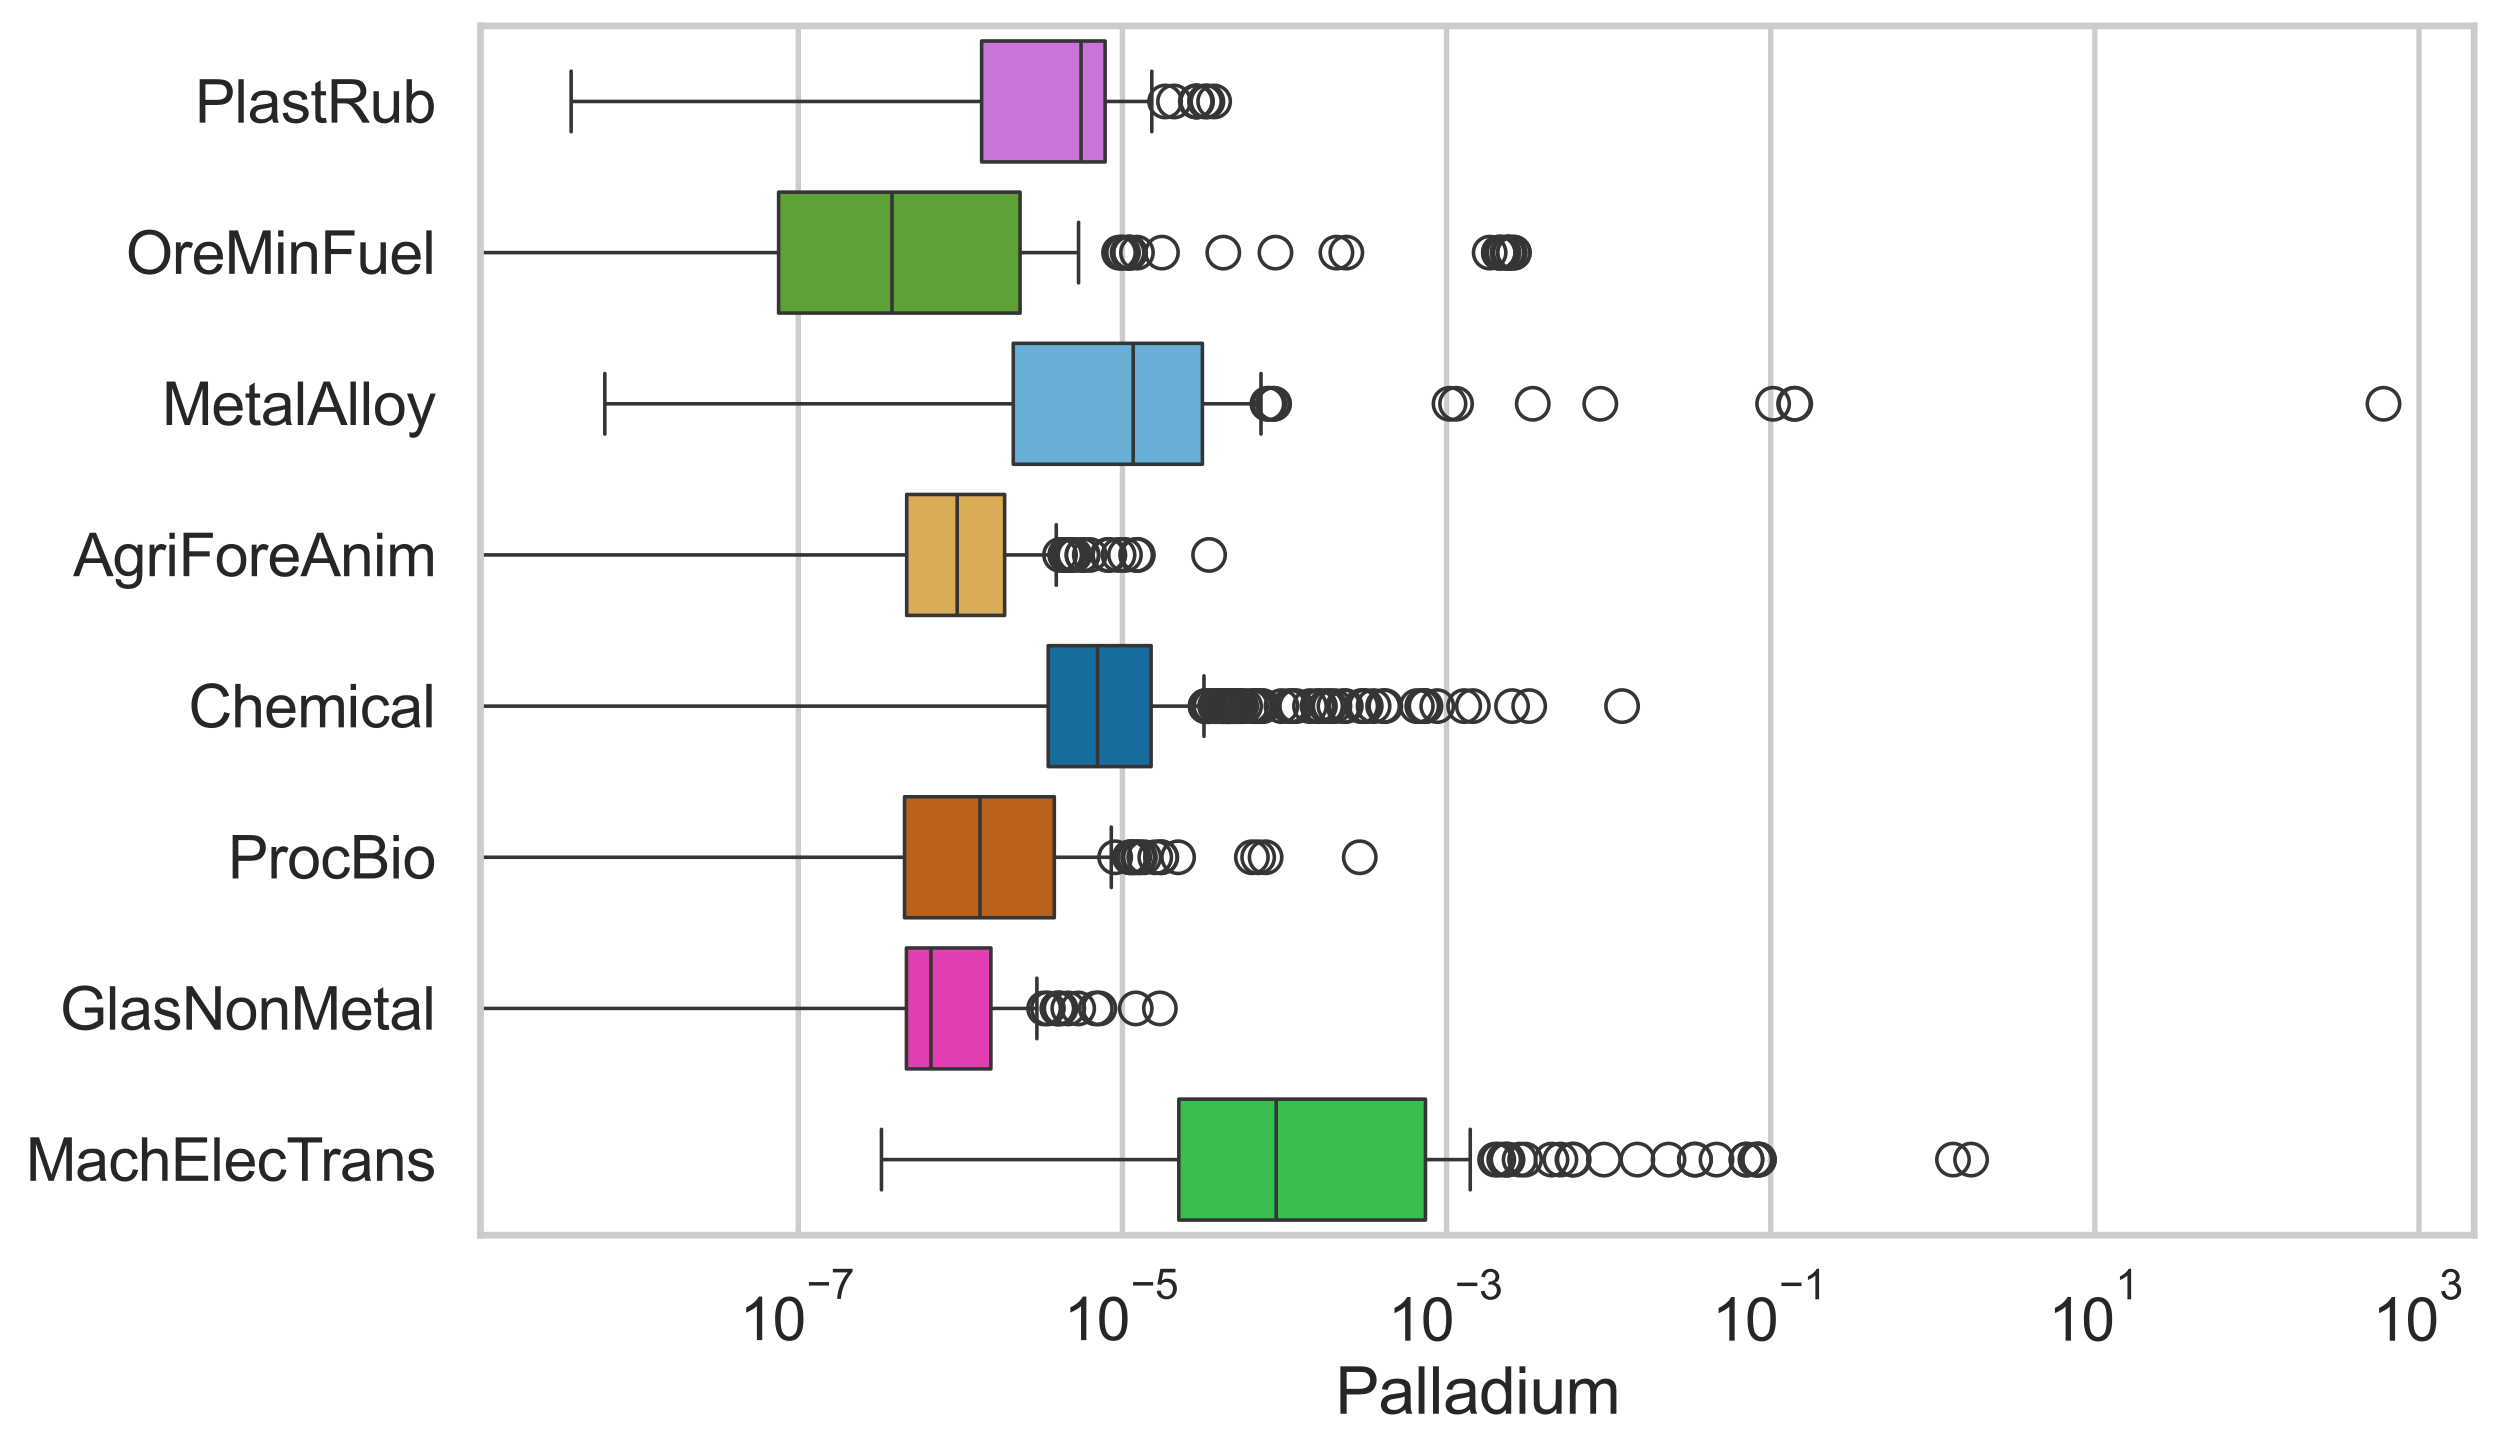<?xml version="1.0" encoding="utf-8" standalone="no"?>
<!DOCTYPE svg PUBLIC "-//W3C//DTD SVG 1.1//EN"
  "http://www.w3.org/Graphics/SVG/1.1/DTD/svg11.dtd">
<svg xmlns:xlink="http://www.w3.org/1999/xlink" width="695.577pt" height="404.121pt" viewBox="0 0 695.577 404.121" xmlns="http://www.w3.org/2000/svg" version="1.1">
 <defs>
  <style type="text/css">*{stroke-linejoin: round; stroke-linecap: butt}</style>
 </defs>
 <g id="figure_1">
  <g id="patch_1">
   <path d="M 0 404.121 
L 695.577 404.121 
L 695.577 0 
L 0 0 
z
" style="fill: #ffffff"/>
  </g>
  <g id="axes_1">
   <g id="patch_2">
    <path d="M 133.697 343.665 
L 688.377 343.665 
L 688.377 7.2 
L 133.697 7.2 
z
" style="fill: #ffffff"/>
   </g>
   <g id="matplotlib.axis_1">
    <g id="xtick_1">
     <g id="line2d_1">
      <path d="M 222.112 343.665 
L 222.112 7.2 
" clip-path="url(#p5b9d6e6900)" style="fill: none; stroke: #cccccc; stroke-width: 1.5; stroke-linecap: round"/>
     </g>
     <g id="text_1">
      <!-- $\mathdefault{10^{-7}}$ -->
      <g style="fill: #262626" transform="translate(205.777 373.015) scale(0.165 -0.165)">
       <defs>
        <path id="ArialMT-31" d="M 2384 0 
L 1822 0 
L 1822 3584 
Q 1619 3391 1289 3197 
Q 959 3003 697 2906 
L 697 3450 
Q 1169 3672 1522 3987 
Q 1875 4303 2022 4600 
L 2384 4600 
L 2384 0 
z
" transform="scale(0.016)"/>
        <path id="ArialMT-30" d="M 266 2259 
Q 266 3072 433 3567 
Q 600 4063 929 4331 
Q 1259 4600 1759 4600 
Q 2128 4600 2406 4451 
Q 2684 4303 2865 4023 
Q 3047 3744 3150 3342 
Q 3253 2941 3253 2259 
Q 3253 1453 3087 958 
Q 2922 463 2592 192 
Q 2263 -78 1759 -78 
Q 1097 -78 719 397 
Q 266 969 266 2259 
z
M 844 2259 
Q 844 1131 1108 757 
Q 1372 384 1759 384 
Q 2147 384 2411 759 
Q 2675 1134 2675 2259 
Q 2675 3391 2411 3762 
Q 2147 4134 1753 4134 
Q 1366 4134 1134 3806 
Q 844 3388 844 2259 
z
" transform="scale(0.016)"/>
        <path id="ArialMT-2212" d="M 3381 1997 
L 356 1997 
L 356 2522 
L 3381 2522 
L 3381 1997 
z
" transform="scale(0.016)"/>
        <path id="ArialMT-37" d="M 303 3981 
L 303 4522 
L 3269 4522 
L 3269 4084 
Q 2831 3619 2401 2847 
Q 1972 2075 1738 1259 
Q 1569 684 1522 0 
L 944 0 
Q 953 541 1156 1306 
Q 1359 2072 1739 2783 
Q 2119 3494 2547 3981 
L 303 3981 
z
" transform="scale(0.016)"/>
       </defs>
       <use xlink:href="#ArialMT-31" transform="translate(0 0.847)"/>
       <use xlink:href="#ArialMT-30" transform="translate(55.615 0.847)"/>
       <use xlink:href="#ArialMT-2212" transform="translate(112.973 70.541) scale(0.7)"/>
       <use xlink:href="#ArialMT-37" transform="translate(153.852 70.541) scale(0.7)"/>
      </g>
     </g>
    </g>
    <g id="xtick_2">
     <g id="line2d_2">
      <path d="M 312.298 343.665 
L 312.298 7.2 
" clip-path="url(#p5b9d6e6900)" style="fill: none; stroke: #cccccc; stroke-width: 1.5; stroke-linecap: round"/>
     </g>
     <g id="text_2">
      <!-- $\mathdefault{10^{-5}}$ -->
      <g style="fill: #262626" transform="translate(295.963 373.015) scale(0.165 -0.165)">
       <defs>
        <path id="ArialMT-35" d="M 266 1200 
L 856 1250 
Q 922 819 1161 601 
Q 1400 384 1738 384 
Q 2144 384 2425 690 
Q 2706 997 2706 1503 
Q 2706 1984 2436 2262 
Q 2166 2541 1728 2541 
Q 1456 2541 1237 2417 
Q 1019 2294 894 2097 
L 366 2166 
L 809 4519 
L 3088 4519 
L 3088 3981 
L 1259 3981 
L 1013 2750 
Q 1425 3038 1878 3038 
Q 2478 3038 2890 2622 
Q 3303 2206 3303 1553 
Q 3303 931 2941 478 
Q 2500 -78 1738 -78 
Q 1113 -78 717 272 
Q 322 622 266 1200 
z
" transform="scale(0.016)"/>
       </defs>
       <use xlink:href="#ArialMT-31" transform="translate(0 0.88)"/>
       <use xlink:href="#ArialMT-30" transform="translate(55.615 0.88)"/>
       <use xlink:href="#ArialMT-2212" transform="translate(112.973 70.573) scale(0.7)"/>
       <use xlink:href="#ArialMT-35" transform="translate(153.852 70.573) scale(0.7)"/>
      </g>
     </g>
    </g>
    <g id="xtick_3">
     <g id="line2d_3">
      <path d="M 402.485 343.665 
L 402.485 7.2 
" clip-path="url(#p5b9d6e6900)" style="fill: none; stroke: #cccccc; stroke-width: 1.5; stroke-linecap: round"/>
     </g>
     <g id="text_3">
      <!-- $\mathdefault{10^{-3}}$ -->
      <g style="fill: #262626" transform="translate(386.15 373.18) scale(0.165 -0.165)">
       <defs>
        <path id="ArialMT-33" d="M 269 1209 
L 831 1284 
Q 928 806 1161 595 
Q 1394 384 1728 384 
Q 2125 384 2398 659 
Q 2672 934 2672 1341 
Q 2672 1728 2419 1979 
Q 2166 2231 1775 2231 
Q 1616 2231 1378 2169 
L 1441 2663 
Q 1497 2656 1531 2656 
Q 1891 2656 2178 2843 
Q 2466 3031 2466 3422 
Q 2466 3731 2256 3934 
Q 2047 4138 1716 4138 
Q 1388 4138 1169 3931 
Q 950 3725 888 3313 
L 325 3413 
Q 428 3978 793 4289 
Q 1159 4600 1703 4600 
Q 2078 4600 2393 4439 
Q 2709 4278 2876 4000 
Q 3044 3722 3044 3409 
Q 3044 3113 2884 2869 
Q 2725 2625 2413 2481 
Q 2819 2388 3044 2092 
Q 3269 1797 3269 1353 
Q 3269 753 2831 336 
Q 2394 -81 1725 -81 
Q 1122 -81 723 278 
Q 325 638 269 1209 
z
" transform="scale(0.016)"/>
       </defs>
       <use xlink:href="#ArialMT-31" transform="translate(0 0.994)"/>
       <use xlink:href="#ArialMT-30" transform="translate(55.615 0.994)"/>
       <use xlink:href="#ArialMT-2212" transform="translate(112.973 70.688) scale(0.7)"/>
       <use xlink:href="#ArialMT-33" transform="translate(153.852 70.688) scale(0.7)"/>
      </g>
     </g>
    </g>
    <g id="xtick_4">
     <g id="line2d_4">
      <path d="M 492.672 343.665 
L 492.672 7.2 
" clip-path="url(#p5b9d6e6900)" style="fill: none; stroke: #cccccc; stroke-width: 1.5; stroke-linecap: round"/>
     </g>
     <g id="text_4">
      <!-- $\mathdefault{10^{-1}}$ -->
      <g style="fill: #262626" transform="translate(476.337 373.18) scale(0.165 -0.165)">
       <use xlink:href="#ArialMT-31" transform="translate(0 0.994)"/>
       <use xlink:href="#ArialMT-30" transform="translate(55.615 0.994)"/>
       <use xlink:href="#ArialMT-2212" transform="translate(112.973 70.688) scale(0.7)"/>
       <use xlink:href="#ArialMT-31" transform="translate(153.852 70.688) scale(0.7)"/>
      </g>
     </g>
    </g>
    <g id="xtick_5">
     <g id="line2d_5">
      <path d="M 582.858 343.665 
L 582.858 7.2 
" clip-path="url(#p5b9d6e6900)" style="fill: none; stroke: #cccccc; stroke-width: 1.5; stroke-linecap: round"/>
     </g>
     <g id="text_5">
      <!-- $\mathdefault{10^{1}}$ -->
      <g style="fill: #262626" transform="translate(569.906 373.18) scale(0.165 -0.165)">
       <use xlink:href="#ArialMT-31" transform="translate(0 0.994)"/>
       <use xlink:href="#ArialMT-30" transform="translate(55.615 0.994)"/>
       <use xlink:href="#ArialMT-31" transform="translate(112.973 70.688) scale(0.7)"/>
      </g>
     </g>
    </g>
    <g id="xtick_6">
     <g id="line2d_6">
      <path d="M 673.045 343.665 
L 673.045 7.2 
" clip-path="url(#p5b9d6e6900)" style="fill: none; stroke: #cccccc; stroke-width: 1.5; stroke-linecap: round"/>
     </g>
     <g id="text_6">
      <!-- $\mathdefault{10^{3}}$ -->
      <g style="fill: #262626" transform="translate(660.092 373.18) scale(0.165 -0.165)">
       <use xlink:href="#ArialMT-31" transform="translate(0 0.994)"/>
       <use xlink:href="#ArialMT-30" transform="translate(55.615 0.994)"/>
       <use xlink:href="#ArialMT-33" transform="translate(112.973 70.688) scale(0.7)"/>
      </g>
     </g>
    </g>
    <g id="text_7">
     <!-- Palladium -->
     <g style="fill: #262626" transform="translate(371.519 393.344) scale(0.18 -0.18)">
      <defs>
       <path id="ArialMT-50" d="M 494 0 
L 494 4581 
L 2222 4581 
Q 2678 4581 2919 4538 
Q 3256 4481 3484 4323 
Q 3713 4166 3852 3881 
Q 3991 3597 3991 3256 
Q 3991 2672 3619 2267 
Q 3247 1863 2275 1863 
L 1100 1863 
L 1100 0 
L 494 0 
z
M 1100 2403 
L 2284 2403 
Q 2872 2403 3119 2622 
Q 3366 2841 3366 3238 
Q 3366 3525 3220 3729 
Q 3075 3934 2838 4000 
Q 2684 4041 2272 4041 
L 1100 4041 
L 1100 2403 
z
" transform="scale(0.016)"/>
       <path id="ArialMT-61" d="M 2588 409 
Q 2275 144 1986 34 
Q 1697 -75 1366 -75 
Q 819 -75 525 192 
Q 231 459 231 875 
Q 231 1119 342 1320 
Q 453 1522 633 1644 
Q 813 1766 1038 1828 
Q 1203 1872 1538 1913 
Q 2219 1994 2541 2106 
Q 2544 2222 2544 2253 
Q 2544 2597 2384 2738 
Q 2169 2928 1744 2928 
Q 1347 2928 1158 2789 
Q 969 2650 878 2297 
L 328 2372 
Q 403 2725 575 2942 
Q 747 3159 1072 3276 
Q 1397 3394 1825 3394 
Q 2250 3394 2515 3294 
Q 2781 3194 2906 3042 
Q 3031 2891 3081 2659 
Q 3109 2516 3109 2141 
L 3109 1391 
Q 3109 606 3145 398 
Q 3181 191 3288 0 
L 2700 0 
Q 2613 175 2588 409 
z
M 2541 1666 
Q 2234 1541 1622 1453 
Q 1275 1403 1131 1340 
Q 988 1278 909 1158 
Q 831 1038 831 891 
Q 831 666 1001 516 
Q 1172 366 1500 366 
Q 1825 366 2078 508 
Q 2331 650 2450 897 
Q 2541 1088 2541 1459 
L 2541 1666 
z
" transform="scale(0.016)"/>
       <path id="ArialMT-6c" d="M 409 0 
L 409 4581 
L 972 4581 
L 972 0 
L 409 0 
z
" transform="scale(0.016)"/>
       <path id="ArialMT-64" d="M 2575 0 
L 2575 419 
Q 2259 -75 1647 -75 
Q 1250 -75 917 144 
Q 584 363 401 755 
Q 219 1147 219 1656 
Q 219 2153 384 2558 
Q 550 2963 881 3178 
Q 1213 3394 1622 3394 
Q 1922 3394 2156 3267 
Q 2391 3141 2538 2938 
L 2538 4581 
L 3097 4581 
L 3097 0 
L 2575 0 
z
M 797 1656 
Q 797 1019 1065 703 
Q 1334 388 1700 388 
Q 2069 388 2326 689 
Q 2584 991 2584 1609 
Q 2584 2291 2321 2609 
Q 2059 2928 1675 2928 
Q 1300 2928 1048 2622 
Q 797 2316 797 1656 
z
" transform="scale(0.016)"/>
       <path id="ArialMT-69" d="M 425 3934 
L 425 4581 
L 988 4581 
L 988 3934 
L 425 3934 
z
M 425 0 
L 425 3319 
L 988 3319 
L 988 0 
L 425 0 
z
" transform="scale(0.016)"/>
       <path id="ArialMT-75" d="M 2597 0 
L 2597 488 
Q 2209 -75 1544 -75 
Q 1250 -75 995 37 
Q 741 150 617 320 
Q 494 491 444 738 
Q 409 903 409 1263 
L 409 3319 
L 972 3319 
L 972 1478 
Q 972 1038 1006 884 
Q 1059 663 1231 536 
Q 1403 409 1656 409 
Q 1909 409 2131 539 
Q 2353 669 2445 892 
Q 2538 1116 2538 1541 
L 2538 3319 
L 3100 3319 
L 3100 0 
L 2597 0 
z
" transform="scale(0.016)"/>
       <path id="ArialMT-6d" d="M 422 0 
L 422 3319 
L 925 3319 
L 925 2853 
Q 1081 3097 1340 3245 
Q 1600 3394 1931 3394 
Q 2300 3394 2536 3241 
Q 2772 3088 2869 2813 
Q 3263 3394 3894 3394 
Q 4388 3394 4653 3120 
Q 4919 2847 4919 2278 
L 4919 0 
L 4359 0 
L 4359 2091 
Q 4359 2428 4304 2576 
Q 4250 2725 4106 2815 
Q 3963 2906 3769 2906 
Q 3419 2906 3187 2673 
Q 2956 2441 2956 1928 
L 2956 0 
L 2394 0 
L 2394 2156 
Q 2394 2531 2256 2718 
Q 2119 2906 1806 2906 
Q 1569 2906 1367 2781 
Q 1166 2656 1075 2415 
Q 984 2175 984 1722 
L 984 0 
L 422 0 
z
" transform="scale(0.016)"/>
      </defs>
      <use xlink:href="#ArialMT-50"/>
      <use xlink:href="#ArialMT-61" transform="translate(66.699 0)"/>
      <use xlink:href="#ArialMT-6c" transform="translate(122.314 0)"/>
      <use xlink:href="#ArialMT-6c" transform="translate(144.531 0)"/>
      <use xlink:href="#ArialMT-61" transform="translate(166.748 0)"/>
      <use xlink:href="#ArialMT-64" transform="translate(222.363 0)"/>
      <use xlink:href="#ArialMT-69" transform="translate(277.979 0)"/>
      <use xlink:href="#ArialMT-75" transform="translate(300.195 0)"/>
      <use xlink:href="#ArialMT-6d" transform="translate(355.811 0)"/>
     </g>
    </g>
   </g>
   <g id="matplotlib.axis_2">
    <g id="ytick_1">
     <g id="text_8">
      <!-- PlastRub -->
      <g style="fill: #262626" transform="translate(54.248 34.134) scale(0.165 -0.165)">
       <defs>
        <path id="ArialMT-73" d="M 197 991 
L 753 1078 
Q 800 744 1014 566 
Q 1228 388 1613 388 
Q 2000 388 2187 545 
Q 2375 703 2375 916 
Q 2375 1106 2209 1216 
Q 2094 1291 1634 1406 
Q 1016 1563 777 1677 
Q 538 1791 414 1992 
Q 291 2194 291 2438 
Q 291 2659 392 2848 
Q 494 3038 669 3163 
Q 800 3259 1026 3326 
Q 1253 3394 1513 3394 
Q 1903 3394 2198 3281 
Q 2494 3169 2634 2976 
Q 2775 2784 2828 2463 
L 2278 2388 
Q 2241 2644 2061 2787 
Q 1881 2931 1553 2931 
Q 1166 2931 1000 2803 
Q 834 2675 834 2503 
Q 834 2394 903 2306 
Q 972 2216 1119 2156 
Q 1203 2125 1616 2013 
Q 2213 1853 2448 1751 
Q 2684 1650 2818 1456 
Q 2953 1263 2953 975 
Q 2953 694 2789 445 
Q 2625 197 2315 61 
Q 2006 -75 1616 -75 
Q 969 -75 630 194 
Q 291 463 197 991 
z
" transform="scale(0.016)"/>
        <path id="ArialMT-74" d="M 1650 503 
L 1731 6 
Q 1494 -44 1306 -44 
Q 1000 -44 831 53 
Q 663 150 594 308 
Q 525 466 525 972 
L 525 2881 
L 113 2881 
L 113 3319 
L 525 3319 
L 525 4141 
L 1084 4478 
L 1084 3319 
L 1650 3319 
L 1650 2881 
L 1084 2881 
L 1084 941 
Q 1084 700 1114 631 
Q 1144 563 1211 522 
Q 1278 481 1403 481 
Q 1497 481 1650 503 
z
" transform="scale(0.016)"/>
        <path id="ArialMT-52" d="M 503 0 
L 503 4581 
L 2534 4581 
Q 3147 4581 3465 4457 
Q 3784 4334 3975 4021 
Q 4166 3709 4166 3331 
Q 4166 2844 3850 2509 
Q 3534 2175 2875 2084 
Q 3116 1969 3241 1856 
Q 3506 1613 3744 1247 
L 4541 0 
L 3778 0 
L 3172 953 
Q 2906 1366 2734 1584 
Q 2563 1803 2427 1890 
Q 2291 1978 2150 2013 
Q 2047 2034 1813 2034 
L 1109 2034 
L 1109 0 
L 503 0 
z
M 1109 2559 
L 2413 2559 
Q 2828 2559 3062 2645 
Q 3297 2731 3419 2920 
Q 3541 3109 3541 3331 
Q 3541 3656 3305 3865 
Q 3069 4075 2559 4075 
L 1109 4075 
L 1109 2559 
z
" transform="scale(0.016)"/>
        <path id="ArialMT-62" d="M 941 0 
L 419 0 
L 419 4581 
L 981 4581 
L 981 2947 
Q 1338 3394 1891 3394 
Q 2197 3394 2470 3270 
Q 2744 3147 2920 2923 
Q 3097 2700 3197 2384 
Q 3297 2069 3297 1709 
Q 3297 856 2875 390 
Q 2453 -75 1863 -75 
Q 1275 -75 941 416 
L 941 0 
z
M 934 1684 
Q 934 1088 1097 822 
Q 1363 388 1816 388 
Q 2184 388 2453 708 
Q 2722 1028 2722 1663 
Q 2722 2313 2464 2622 
Q 2206 2931 1841 2931 
Q 1472 2931 1203 2611 
Q 934 2291 934 1684 
z
" transform="scale(0.016)"/>
       </defs>
       <use xlink:href="#ArialMT-50"/>
       <use xlink:href="#ArialMT-6c" transform="translate(66.699 0)"/>
       <use xlink:href="#ArialMT-61" transform="translate(88.916 0)"/>
       <use xlink:href="#ArialMT-73" transform="translate(144.531 0)"/>
       <use xlink:href="#ArialMT-74" transform="translate(194.531 0)"/>
       <use xlink:href="#ArialMT-52" transform="translate(222.314 0)"/>
       <use xlink:href="#ArialMT-75" transform="translate(294.531 0)"/>
       <use xlink:href="#ArialMT-62" transform="translate(350.146 0)"/>
      </g>
     </g>
    </g>
    <g id="ytick_2">
     <g id="text_9">
      <!-- OreMinFuel -->
      <g style="fill: #262626" transform="translate(35.013 76.192) scale(0.165 -0.165)">
       <defs>
        <path id="ArialMT-4f" d="M 309 2231 
Q 309 3372 921 4017 
Q 1534 4663 2503 4663 
Q 3138 4663 3647 4359 
Q 4156 4056 4423 3514 
Q 4691 2972 4691 2284 
Q 4691 1588 4409 1038 
Q 4128 488 3612 205 
Q 3097 -78 2500 -78 
Q 1853 -78 1343 234 
Q 834 547 571 1087 
Q 309 1628 309 2231 
z
M 934 2222 
Q 934 1394 1379 917 
Q 1825 441 2497 441 
Q 3181 441 3623 922 
Q 4066 1403 4066 2288 
Q 4066 2847 3877 3264 
Q 3688 3681 3323 3911 
Q 2959 4141 2506 4141 
Q 1863 4141 1398 3698 
Q 934 3256 934 2222 
z
" transform="scale(0.016)"/>
        <path id="ArialMT-72" d="M 416 0 
L 416 3319 
L 922 3319 
L 922 2816 
Q 1116 3169 1280 3281 
Q 1444 3394 1641 3394 
Q 1925 3394 2219 3213 
L 2025 2691 
Q 1819 2813 1613 2813 
Q 1428 2813 1281 2702 
Q 1134 2591 1072 2394 
Q 978 2094 978 1738 
L 978 0 
L 416 0 
z
" transform="scale(0.016)"/>
        <path id="ArialMT-65" d="M 2694 1069 
L 3275 997 
Q 3138 488 2766 206 
Q 2394 -75 1816 -75 
Q 1088 -75 661 373 
Q 234 822 234 1631 
Q 234 2469 665 2931 
Q 1097 3394 1784 3394 
Q 2450 3394 2872 2941 
Q 3294 2488 3294 1666 
Q 3294 1616 3291 1516 
L 816 1516 
Q 847 969 1125 678 
Q 1403 388 1819 388 
Q 2128 388 2347 550 
Q 2566 713 2694 1069 
z
M 847 1978 
L 2700 1978 
Q 2663 2397 2488 2606 
Q 2219 2931 1791 2931 
Q 1403 2931 1139 2672 
Q 875 2413 847 1978 
z
" transform="scale(0.016)"/>
        <path id="ArialMT-4d" d="M 475 0 
L 475 4581 
L 1388 4581 
L 2472 1338 
Q 2622 884 2691 659 
Q 2769 909 2934 1394 
L 4031 4581 
L 4847 4581 
L 4847 0 
L 4263 0 
L 4263 3834 
L 2931 0 
L 2384 0 
L 1059 3900 
L 1059 0 
L 475 0 
z
" transform="scale(0.016)"/>
        <path id="ArialMT-6e" d="M 422 0 
L 422 3319 
L 928 3319 
L 928 2847 
Q 1294 3394 1984 3394 
Q 2284 3394 2536 3286 
Q 2788 3178 2913 3003 
Q 3038 2828 3088 2588 
Q 3119 2431 3119 2041 
L 3119 0 
L 2556 0 
L 2556 2019 
Q 2556 2363 2490 2533 
Q 2425 2703 2258 2804 
Q 2091 2906 1866 2906 
Q 1506 2906 1245 2678 
Q 984 2450 984 1813 
L 984 0 
L 422 0 
z
" transform="scale(0.016)"/>
        <path id="ArialMT-46" d="M 525 0 
L 525 4581 
L 3616 4581 
L 3616 4041 
L 1131 4041 
L 1131 2622 
L 3281 2622 
L 3281 2081 
L 1131 2081 
L 1131 0 
L 525 0 
z
" transform="scale(0.016)"/>
       </defs>
       <use xlink:href="#ArialMT-4f"/>
       <use xlink:href="#ArialMT-72" transform="translate(77.783 0)"/>
       <use xlink:href="#ArialMT-65" transform="translate(111.084 0)"/>
       <use xlink:href="#ArialMT-4d" transform="translate(166.699 0)"/>
       <use xlink:href="#ArialMT-69" transform="translate(250 0)"/>
       <use xlink:href="#ArialMT-6e" transform="translate(272.217 0)"/>
       <use xlink:href="#ArialMT-46" transform="translate(327.832 0)"/>
       <use xlink:href="#ArialMT-75" transform="translate(388.916 0)"/>
       <use xlink:href="#ArialMT-65" transform="translate(444.531 0)"/>
       <use xlink:href="#ArialMT-6c" transform="translate(500.146 0)"/>
      </g>
     </g>
    </g>
    <g id="ytick_3">
     <g id="text_10">
      <!-- MetalAlloy -->
      <g style="fill: #262626" transform="translate(45.088 118.25) scale(0.165 -0.165)">
       <defs>
        <path id="ArialMT-41" d="M -9 0 
L 1750 4581 
L 2403 4581 
L 4278 0 
L 3588 0 
L 3053 1388 
L 1138 1388 
L 634 0 
L -9 0 
z
M 1313 1881 
L 2866 1881 
L 2388 3150 
Q 2169 3728 2063 4100 
Q 1975 3659 1816 3225 
L 1313 1881 
z
" transform="scale(0.016)"/>
        <path id="ArialMT-6f" d="M 213 1659 
Q 213 2581 725 3025 
Q 1153 3394 1769 3394 
Q 2453 3394 2887 2945 
Q 3322 2497 3322 1706 
Q 3322 1066 3130 698 
Q 2938 331 2570 128 
Q 2203 -75 1769 -75 
Q 1072 -75 642 372 
Q 213 819 213 1659 
z
M 791 1659 
Q 791 1022 1069 705 
Q 1347 388 1769 388 
Q 2188 388 2466 706 
Q 2744 1025 2744 1678 
Q 2744 2294 2464 2611 
Q 2184 2928 1769 2928 
Q 1347 2928 1069 2612 
Q 791 2297 791 1659 
z
" transform="scale(0.016)"/>
        <path id="ArialMT-79" d="M 397 -1278 
L 334 -750 
Q 519 -800 656 -800 
Q 844 -800 956 -737 
Q 1069 -675 1141 -563 
Q 1194 -478 1313 -144 
Q 1328 -97 1363 -6 
L 103 3319 
L 709 3319 
L 1400 1397 
Q 1534 1031 1641 628 
Q 1738 1016 1872 1384 
L 2581 3319 
L 3144 3319 
L 1881 -56 
Q 1678 -603 1566 -809 
Q 1416 -1088 1222 -1217 
Q 1028 -1347 759 -1347 
Q 597 -1347 397 -1278 
z
" transform="scale(0.016)"/>
       </defs>
       <use xlink:href="#ArialMT-4d"/>
       <use xlink:href="#ArialMT-65" transform="translate(83.301 0)"/>
       <use xlink:href="#ArialMT-74" transform="translate(138.916 0)"/>
       <use xlink:href="#ArialMT-61" transform="translate(166.699 0)"/>
       <use xlink:href="#ArialMT-6c" transform="translate(222.314 0)"/>
       <use xlink:href="#ArialMT-41" transform="translate(244.531 0)"/>
       <use xlink:href="#ArialMT-6c" transform="translate(311.23 0)"/>
       <use xlink:href="#ArialMT-6c" transform="translate(333.447 0)"/>
       <use xlink:href="#ArialMT-6f" transform="translate(355.664 0)"/>
       <use xlink:href="#ArialMT-79" transform="translate(411.279 0)"/>
      </g>
     </g>
    </g>
    <g id="ytick_4">
     <g id="text_11">
      <!-- AgriForeAnim -->
      <g style="fill: #262626" transform="translate(20.341 160.308) scale(0.165 -0.165)">
       <defs>
        <path id="ArialMT-67" d="M 319 -275 
L 866 -356 
Q 900 -609 1056 -725 
Q 1266 -881 1628 -881 
Q 2019 -881 2231 -725 
Q 2444 -569 2519 -288 
Q 2563 -116 2559 434 
Q 2191 0 1641 0 
Q 956 0 581 494 
Q 206 988 206 1678 
Q 206 2153 378 2554 
Q 550 2956 876 3175 
Q 1203 3394 1644 3394 
Q 2231 3394 2613 2919 
L 2613 3319 
L 3131 3319 
L 3131 450 
Q 3131 -325 2973 -648 
Q 2816 -972 2473 -1159 
Q 2131 -1347 1631 -1347 
Q 1038 -1347 672 -1080 
Q 306 -813 319 -275 
z
M 784 1719 
Q 784 1066 1043 766 
Q 1303 466 1694 466 
Q 2081 466 2343 764 
Q 2606 1063 2606 1700 
Q 2606 2309 2336 2618 
Q 2066 2928 1684 2928 
Q 1309 2928 1046 2623 
Q 784 2319 784 1719 
z
" transform="scale(0.016)"/>
       </defs>
       <use xlink:href="#ArialMT-41"/>
       <use xlink:href="#ArialMT-67" transform="translate(66.699 0)"/>
       <use xlink:href="#ArialMT-72" transform="translate(122.314 0)"/>
       <use xlink:href="#ArialMT-69" transform="translate(155.615 0)"/>
       <use xlink:href="#ArialMT-46" transform="translate(177.832 0)"/>
       <use xlink:href="#ArialMT-6f" transform="translate(238.916 0)"/>
       <use xlink:href="#ArialMT-72" transform="translate(294.531 0)"/>
       <use xlink:href="#ArialMT-65" transform="translate(327.832 0)"/>
       <use xlink:href="#ArialMT-41" transform="translate(383.447 0)"/>
       <use xlink:href="#ArialMT-6e" transform="translate(450.146 0)"/>
       <use xlink:href="#ArialMT-69" transform="translate(505.762 0)"/>
       <use xlink:href="#ArialMT-6d" transform="translate(527.979 0)"/>
      </g>
     </g>
    </g>
    <g id="ytick_5">
     <g id="text_12">
      <!-- Chemical -->
      <g style="fill: #262626" transform="translate(52.428 202.366) scale(0.165 -0.165)">
       <defs>
        <path id="ArialMT-43" d="M 3763 1606 
L 4369 1453 
Q 4178 706 3683 314 
Q 3188 -78 2472 -78 
Q 1731 -78 1267 223 
Q 803 525 561 1097 
Q 319 1669 319 2325 
Q 319 3041 592 3573 
Q 866 4106 1370 4382 
Q 1875 4659 2481 4659 
Q 3169 4659 3637 4309 
Q 4106 3959 4291 3325 
L 3694 3184 
Q 3534 3684 3231 3912 
Q 2928 4141 2469 4141 
Q 1941 4141 1586 3887 
Q 1231 3634 1087 3207 
Q 944 2781 944 2328 
Q 944 1744 1114 1308 
Q 1284 872 1643 656 
Q 2003 441 2422 441 
Q 2931 441 3284 734 
Q 3638 1028 3763 1606 
z
" transform="scale(0.016)"/>
        <path id="ArialMT-68" d="M 422 0 
L 422 4581 
L 984 4581 
L 984 2938 
Q 1378 3394 1978 3394 
Q 2347 3394 2619 3248 
Q 2891 3103 3008 2847 
Q 3125 2591 3125 2103 
L 3125 0 
L 2563 0 
L 2563 2103 
Q 2563 2525 2380 2717 
Q 2197 2909 1863 2909 
Q 1613 2909 1392 2779 
Q 1172 2650 1078 2428 
Q 984 2206 984 1816 
L 984 0 
L 422 0 
z
" transform="scale(0.016)"/>
        <path id="ArialMT-63" d="M 2588 1216 
L 3141 1144 
Q 3050 572 2676 248 
Q 2303 -75 1759 -75 
Q 1078 -75 664 370 
Q 250 816 250 1647 
Q 250 2184 428 2587 
Q 606 2991 970 3192 
Q 1334 3394 1763 3394 
Q 2303 3394 2647 3120 
Q 2991 2847 3088 2344 
L 2541 2259 
Q 2463 2594 2264 2762 
Q 2066 2931 1784 2931 
Q 1359 2931 1093 2626 
Q 828 2322 828 1663 
Q 828 994 1084 691 
Q 1341 388 1753 388 
Q 2084 388 2306 591 
Q 2528 794 2588 1216 
z
" transform="scale(0.016)"/>
       </defs>
       <use xlink:href="#ArialMT-43"/>
       <use xlink:href="#ArialMT-68" transform="translate(72.217 0)"/>
       <use xlink:href="#ArialMT-65" transform="translate(127.832 0)"/>
       <use xlink:href="#ArialMT-6d" transform="translate(183.447 0)"/>
       <use xlink:href="#ArialMT-69" transform="translate(266.748 0)"/>
       <use xlink:href="#ArialMT-63" transform="translate(288.965 0)"/>
       <use xlink:href="#ArialMT-61" transform="translate(338.965 0)"/>
       <use xlink:href="#ArialMT-6c" transform="translate(394.58 0)"/>
      </g>
     </g>
    </g>
    <g id="ytick_6">
     <g id="text_13">
      <!-- ProcBio -->
      <g style="fill: #262626" transform="translate(63.424 244.425) scale(0.165 -0.165)">
       <defs>
        <path id="ArialMT-42" d="M 469 0 
L 469 4581 
L 2188 4581 
Q 2713 4581 3030 4442 
Q 3347 4303 3526 4014 
Q 3706 3725 3706 3409 
Q 3706 3116 3547 2856 
Q 3388 2597 3066 2438 
Q 3481 2316 3704 2022 
Q 3928 1728 3928 1328 
Q 3928 1006 3792 729 
Q 3656 453 3456 303 
Q 3256 153 2954 76 
Q 2653 0 2216 0 
L 469 0 
z
M 1075 2656 
L 2066 2656 
Q 2469 2656 2644 2709 
Q 2875 2778 2992 2937 
Q 3109 3097 3109 3338 
Q 3109 3566 3000 3739 
Q 2891 3913 2687 3977 
Q 2484 4041 1991 4041 
L 1075 4041 
L 1075 2656 
z
M 1075 541 
L 2216 541 
Q 2509 541 2628 563 
Q 2838 600 2978 687 
Q 3119 775 3209 942 
Q 3300 1109 3300 1328 
Q 3300 1584 3169 1773 
Q 3038 1963 2805 2039 
Q 2572 2116 2134 2116 
L 1075 2116 
L 1075 541 
z
" transform="scale(0.016)"/>
       </defs>
       <use xlink:href="#ArialMT-50"/>
       <use xlink:href="#ArialMT-72" transform="translate(66.699 0)"/>
       <use xlink:href="#ArialMT-6f" transform="translate(100 0)"/>
       <use xlink:href="#ArialMT-63" transform="translate(155.615 0)"/>
       <use xlink:href="#ArialMT-42" transform="translate(205.615 0)"/>
       <use xlink:href="#ArialMT-69" transform="translate(272.314 0)"/>
       <use xlink:href="#ArialMT-6f" transform="translate(294.531 0)"/>
      </g>
     </g>
    </g>
    <g id="ytick_7">
     <g id="text_14">
      <!-- GlasNonMetal -->
      <g style="fill: #262626" transform="translate(16.659 286.483) scale(0.165 -0.165)">
       <defs>
        <path id="ArialMT-47" d="M 2638 1797 
L 2638 2334 
L 4578 2338 
L 4578 638 
Q 4131 281 3656 101 
Q 3181 -78 2681 -78 
Q 2006 -78 1454 211 
Q 903 500 622 1047 
Q 341 1594 341 2269 
Q 341 2938 620 3517 
Q 900 4097 1425 4378 
Q 1950 4659 2634 4659 
Q 3131 4659 3532 4498 
Q 3934 4338 4162 4050 
Q 4391 3763 4509 3300 
L 3963 3150 
Q 3859 3500 3706 3700 
Q 3553 3900 3268 4020 
Q 2984 4141 2638 4141 
Q 2222 4141 1919 4014 
Q 1616 3888 1430 3681 
Q 1244 3475 1141 3228 
Q 966 2803 966 2306 
Q 966 1694 1177 1281 
Q 1388 869 1791 669 
Q 2194 469 2647 469 
Q 3041 469 3416 620 
Q 3791 772 3984 944 
L 3984 1797 
L 2638 1797 
z
" transform="scale(0.016)"/>
        <path id="ArialMT-4e" d="M 488 0 
L 488 4581 
L 1109 4581 
L 3516 984 
L 3516 4581 
L 4097 4581 
L 4097 0 
L 3475 0 
L 1069 3600 
L 1069 0 
L 488 0 
z
" transform="scale(0.016)"/>
       </defs>
       <use xlink:href="#ArialMT-47"/>
       <use xlink:href="#ArialMT-6c" transform="translate(77.783 0)"/>
       <use xlink:href="#ArialMT-61" transform="translate(100 0)"/>
       <use xlink:href="#ArialMT-73" transform="translate(155.615 0)"/>
       <use xlink:href="#ArialMT-4e" transform="translate(205.615 0)"/>
       <use xlink:href="#ArialMT-6f" transform="translate(277.832 0)"/>
       <use xlink:href="#ArialMT-6e" transform="translate(333.447 0)"/>
       <use xlink:href="#ArialMT-4d" transform="translate(389.062 0)"/>
       <use xlink:href="#ArialMT-65" transform="translate(472.363 0)"/>
       <use xlink:href="#ArialMT-74" transform="translate(527.979 0)"/>
       <use xlink:href="#ArialMT-61" transform="translate(555.762 0)"/>
       <use xlink:href="#ArialMT-6c" transform="translate(611.377 0)"/>
      </g>
     </g>
    </g>
    <g id="ytick_8">
     <g id="text_15">
      <!-- MachElecTrans -->
      <g style="fill: #262626" transform="translate(7.2 328.541) scale(0.165 -0.165)">
       <defs>
        <path id="ArialMT-45" d="M 506 0 
L 506 4581 
L 3819 4581 
L 3819 4041 
L 1113 4041 
L 1113 2638 
L 3647 2638 
L 3647 2100 
L 1113 2100 
L 1113 541 
L 3925 541 
L 3925 0 
L 506 0 
z
" transform="scale(0.016)"/>
        <path id="ArialMT-54" d="M 1659 0 
L 1659 4041 
L 150 4041 
L 150 4581 
L 3781 4581 
L 3781 4041 
L 2266 4041 
L 2266 0 
L 1659 0 
z
" transform="scale(0.016)"/>
       </defs>
       <use xlink:href="#ArialMT-4d"/>
       <use xlink:href="#ArialMT-61" transform="translate(83.301 0)"/>
       <use xlink:href="#ArialMT-63" transform="translate(138.916 0)"/>
       <use xlink:href="#ArialMT-68" transform="translate(188.916 0)"/>
       <use xlink:href="#ArialMT-45" transform="translate(244.531 0)"/>
       <use xlink:href="#ArialMT-6c" transform="translate(311.23 0)"/>
       <use xlink:href="#ArialMT-65" transform="translate(333.447 0)"/>
       <use xlink:href="#ArialMT-63" transform="translate(389.062 0)"/>
       <use xlink:href="#ArialMT-54" transform="translate(439.062 0)"/>
       <use xlink:href="#ArialMT-72" transform="translate(496.396 0)"/>
       <use xlink:href="#ArialMT-61" transform="translate(529.697 0)"/>
       <use xlink:href="#ArialMT-6e" transform="translate(585.312 0)"/>
       <use xlink:href="#ArialMT-73" transform="translate(640.928 0)"/>
      </g>
     </g>
    </g>
   </g>
   <g id="patch_3">
    <path d="M 273.122 11.406 
L 273.122 45.052 
L 307.472 45.052 
L 307.472 11.406 
L 273.122 11.406 
z
" clip-path="url(#p5b9d6e6900)" style="fill: #ca74db; stroke: #353535; stroke-linejoin: miter"/>
   </g>
   <g id="line2d_7">
    <path d="M 273.122 28.229 
L 158.91 28.229 
" clip-path="url(#p5b9d6e6900)" style="fill: none; stroke: #353535"/>
   </g>
   <g id="line2d_8">
    <path d="M 307.472 28.229 
L 320.463 28.229 
" clip-path="url(#p5b9d6e6900)" style="fill: none; stroke: #353535"/>
   </g>
   <g id="line2d_9">
    <path d="M 158.91 19.817 
L 158.91 36.641 
" clip-path="url(#p5b9d6e6900)" style="fill: none; stroke: #353535; stroke-linecap: round"/>
   </g>
   <g id="line2d_10">
    <path d="M 320.463 19.817 
L 320.463 36.641 
" clip-path="url(#p5b9d6e6900)" style="fill: none; stroke: #353535; stroke-linecap: round"/>
   </g>
   <g id="line2d_11">
    <defs>
     <path id="mf87f9973cb" d="M 0 4.5 
C 1.193 4.5 2.338 4.026 3.182 3.182 
C 4.026 2.338 4.5 1.193 4.5 0 
C 4.5 -1.193 4.026 -2.338 3.182 -3.182 
C 2.338 -4.026 1.193 -4.5 0 -4.5 
C -1.193 -4.5 -2.338 -4.026 -3.182 -3.182 
C -4.026 -2.338 -4.5 -1.193 -4.5 0 
C -4.5 1.193 -4.026 2.338 -3.182 3.182 
C -2.338 4.026 -1.193 4.5 0 4.5 
z
" style="stroke: #353535"/>
    </defs>
    <g clip-path="url(#p5b9d6e6900)">
     <use xlink:href="#mf87f9973cb" x="335.259" y="28.229" style="fill-opacity: 0; stroke: #353535"/>
     <use xlink:href="#mf87f9973cb" x="335.929" y="28.229" style="fill-opacity: 0; stroke: #353535"/>
     <use xlink:href="#mf87f9973cb" x="324.177" y="28.229" style="fill-opacity: 0; stroke: #353535"/>
     <use xlink:href="#mf87f9973cb" x="337.814" y="28.229" style="fill-opacity: 0; stroke: #353535"/>
     <use xlink:href="#mf87f9973cb" x="332.704" y="28.229" style="fill-opacity: 0; stroke: #353535"/>
     <use xlink:href="#mf87f9973cb" x="332.956" y="28.229" style="fill-opacity: 0; stroke: #353535"/>
     <use xlink:href="#mf87f9973cb" x="326.652" y="28.229" style="fill-opacity: 0; stroke: #353535"/>
     <use xlink:href="#mf87f9973cb" x="333.049" y="28.229" style="fill-opacity: 0; stroke: #353535"/>
    </g>
   </g>
   <g id="patch_4">
    <path d="M 216.634 53.464 
L 216.634 87.11 
L 283.813 87.11 
L 283.813 53.464 
L 216.634 53.464 
z
" clip-path="url(#p5b9d6e6900)" style="fill: #5ca236; stroke: #353535; stroke-linejoin: miter"/>
   </g>
   <g id="line2d_12">
    <path d="M 216.634 70.287 
L -1 70.287 
" clip-path="url(#p5b9d6e6900)" style="fill: none; stroke: #353535"/>
   </g>
   <g id="line2d_13">
    <path d="M 283.813 70.287 
L 300.088 70.287 
" clip-path="url(#p5b9d6e6900)" style="fill: none; stroke: #353535"/>
   </g>
   <g id="line2d_14">
    <path clip-path="url(#p5b9d6e6900)" style="fill: none; stroke: #353535; stroke-linecap: round"/>
   </g>
   <g id="line2d_15">
    <path d="M 300.088 61.875 
L 300.088 78.699 
" clip-path="url(#p5b9d6e6900)" style="fill: none; stroke: #353535; stroke-linecap: round"/>
   </g>
   <g id="line2d_16">
    <g clip-path="url(#p5b9d6e6900)">
     <use xlink:href="#mf87f9973cb" x="420.089" y="70.287" style="fill-opacity: 0; stroke: #353535"/>
     <use xlink:href="#mf87f9973cb" x="417.033" y="70.287" style="fill-opacity: 0; stroke: #353535"/>
     <use xlink:href="#mf87f9973cb" x="311.93" y="70.287" style="fill-opacity: 0; stroke: #353535"/>
     <use xlink:href="#mf87f9973cb" x="421.19" y="70.287" style="fill-opacity: 0; stroke: #353535"/>
     <use xlink:href="#mf87f9973cb" x="323.296" y="70.287" style="fill-opacity: 0; stroke: #353535"/>
     <use xlink:href="#mf87f9973cb" x="417.03" y="70.287" style="fill-opacity: 0; stroke: #353535"/>
     <use xlink:href="#mf87f9973cb" x="311.349" y="70.287" style="fill-opacity: 0; stroke: #353535"/>
     <use xlink:href="#mf87f9973cb" x="316.339" y="70.287" style="fill-opacity: 0; stroke: #353535"/>
     <use xlink:href="#mf87f9973cb" x="314.325" y="70.287" style="fill-opacity: 0; stroke: #353535"/>
     <use xlink:href="#mf87f9973cb" x="419.614" y="70.287" style="fill-opacity: 0; stroke: #353535"/>
     <use xlink:href="#mf87f9973cb" x="417.478" y="70.287" style="fill-opacity: 0; stroke: #353535"/>
     <use xlink:href="#mf87f9973cb" x="419.617" y="70.287" style="fill-opacity: 0; stroke: #353535"/>
     <use xlink:href="#mf87f9973cb" x="312.461" y="70.287" style="fill-opacity: 0; stroke: #353535"/>
     <use xlink:href="#mf87f9973cb" x="419.647" y="70.287" style="fill-opacity: 0; stroke: #353535"/>
     <use xlink:href="#mf87f9973cb" x="371.839" y="70.287" style="fill-opacity: 0; stroke: #353535"/>
     <use xlink:href="#mf87f9973cb" x="374.591" y="70.287" style="fill-opacity: 0; stroke: #353535"/>
     <use xlink:href="#mf87f9973cb" x="340.36" y="70.287" style="fill-opacity: 0; stroke: #353535"/>
     <use xlink:href="#mf87f9973cb" x="314.325" y="70.287" style="fill-opacity: 0; stroke: #353535"/>
     <use xlink:href="#mf87f9973cb" x="314.325" y="70.287" style="fill-opacity: 0; stroke: #353535"/>
     <use xlink:href="#mf87f9973cb" x="414.473" y="70.287" style="fill-opacity: 0; stroke: #353535"/>
     <use xlink:href="#mf87f9973cb" x="354.87" y="70.287" style="fill-opacity: 0; stroke: #353535"/>
     <use xlink:href="#mf87f9973cb" x="419.457" y="70.287" style="fill-opacity: 0; stroke: #353535"/>
     <use xlink:href="#mf87f9973cb" x="418.341" y="70.287" style="fill-opacity: 0; stroke: #353535"/>
     <use xlink:href="#mf87f9973cb" x="421.186" y="70.287" style="fill-opacity: 0; stroke: #353535"/>
     <use xlink:href="#mf87f9973cb" x="313.73" y="70.287" style="fill-opacity: 0; stroke: #353535"/>
    </g>
   </g>
   <g id="patch_5">
    <path d="M 281.925 95.522 
L 281.925 129.168 
L 334.544 129.168 
L 334.544 95.522 
L 281.925 95.522 
z
" clip-path="url(#p5b9d6e6900)" style="fill: #68afd7; stroke: #353535; stroke-linejoin: miter"/>
   </g>
   <g id="line2d_17">
    <path d="M 281.925 112.345 
L 168.278 112.345 
" clip-path="url(#p5b9d6e6900)" style="fill: none; stroke: #353535"/>
   </g>
   <g id="line2d_18">
    <path d="M 334.544 112.345 
L 350.848 112.345 
" clip-path="url(#p5b9d6e6900)" style="fill: none; stroke: #353535"/>
   </g>
   <g id="line2d_19">
    <path d="M 168.278 103.934 
L 168.278 120.757 
" clip-path="url(#p5b9d6e6900)" style="fill: none; stroke: #353535; stroke-linecap: round"/>
   </g>
   <g id="line2d_20">
    <path d="M 350.848 103.934 
L 350.848 120.757 
" clip-path="url(#p5b9d6e6900)" style="fill: none; stroke: #353535; stroke-linecap: round"/>
   </g>
   <g id="line2d_21">
    <g clip-path="url(#p5b9d6e6900)">
     <use xlink:href="#mf87f9973cb" x="499.169" y="112.345" style="fill-opacity: 0; stroke: #353535"/>
     <use xlink:href="#mf87f9973cb" x="354.135" y="112.345" style="fill-opacity: 0; stroke: #353535"/>
     <use xlink:href="#mf87f9973cb" x="663.164" y="112.345" style="fill-opacity: 0; stroke: #353535"/>
     <use xlink:href="#mf87f9973cb" x="405.12" y="112.345" style="fill-opacity: 0; stroke: #353535"/>
     <use xlink:href="#mf87f9973cb" x="493.341" y="112.345" style="fill-opacity: 0; stroke: #353535"/>
     <use xlink:href="#mf87f9973cb" x="403.303" y="112.345" style="fill-opacity: 0; stroke: #353535"/>
     <use xlink:href="#mf87f9973cb" x="352.635" y="112.345" style="fill-opacity: 0; stroke: #353535"/>
     <use xlink:href="#mf87f9973cb" x="445.247" y="112.345" style="fill-opacity: 0; stroke: #353535"/>
     <use xlink:href="#mf87f9973cb" x="354.498" y="112.345" style="fill-opacity: 0; stroke: #353535"/>
     <use xlink:href="#mf87f9973cb" x="499.49" y="112.345" style="fill-opacity: 0; stroke: #353535"/>
     <use xlink:href="#mf87f9973cb" x="426.462" y="112.345" style="fill-opacity: 0; stroke: #353535"/>
     <use xlink:href="#mf87f9973cb" x="353.129" y="112.345" style="fill-opacity: 0; stroke: #353535"/>
    </g>
   </g>
   <g id="patch_6">
    <path d="M 252.276 137.58 
L 252.276 171.226 
L 279.523 171.226 
L 279.523 137.58 
L 252.276 137.58 
z
" clip-path="url(#p5b9d6e6900)" style="fill: #daac58; stroke: #353535; stroke-linejoin: miter"/>
   </g>
   <g id="line2d_22">
    <path d="M 252.276 154.403 
L -1 154.403 
" clip-path="url(#p5b9d6e6900)" style="fill: none; stroke: #353535"/>
   </g>
   <g id="line2d_23">
    <path d="M 279.523 154.403 
L 293.884 154.403 
" clip-path="url(#p5b9d6e6900)" style="fill: none; stroke: #353535"/>
   </g>
   <g id="line2d_24">
    <path clip-path="url(#p5b9d6e6900)" style="fill: none; stroke: #353535; stroke-linecap: round"/>
   </g>
   <g id="line2d_25">
    <path d="M 293.884 145.992 
L 293.884 162.815 
" clip-path="url(#p5b9d6e6900)" style="fill: none; stroke: #353535; stroke-linecap: round"/>
   </g>
   <g id="line2d_26">
    <g clip-path="url(#p5b9d6e6900)">
     <use xlink:href="#mf87f9973cb" x="301.12" y="154.403" style="fill-opacity: 0; stroke: #353535"/>
     <use xlink:href="#mf87f9973cb" x="312.998" y="154.403" style="fill-opacity: 0; stroke: #353535"/>
     <use xlink:href="#mf87f9973cb" x="311.213" y="154.403" style="fill-opacity: 0; stroke: #353535"/>
     <use xlink:href="#mf87f9973cb" x="316.585" y="154.403" style="fill-opacity: 0; stroke: #353535"/>
     <use xlink:href="#mf87f9973cb" x="297.214" y="154.403" style="fill-opacity: 0; stroke: #353535"/>
     <use xlink:href="#mf87f9973cb" x="336.405" y="154.403" style="fill-opacity: 0; stroke: #353535"/>
     <use xlink:href="#mf87f9973cb" x="298.936" y="154.403" style="fill-opacity: 0; stroke: #353535"/>
     <use xlink:href="#mf87f9973cb" x="301.242" y="154.403" style="fill-opacity: 0; stroke: #353535"/>
     <use xlink:href="#mf87f9973cb" x="308.662" y="154.403" style="fill-opacity: 0; stroke: #353535"/>
     <use xlink:href="#mf87f9973cb" x="298.127" y="154.403" style="fill-opacity: 0; stroke: #353535"/>
     <use xlink:href="#mf87f9973cb" x="303.217" y="154.403" style="fill-opacity: 0; stroke: #353535"/>
     <use xlink:href="#mf87f9973cb" x="316.108" y="154.403" style="fill-opacity: 0; stroke: #353535"/>
     <use xlink:href="#mf87f9973cb" x="294.944" y="154.403" style="fill-opacity: 0; stroke: #353535"/>
     <use xlink:href="#mf87f9973cb" x="296.378" y="154.403" style="fill-opacity: 0; stroke: #353535"/>
     <use xlink:href="#mf87f9973cb" x="296.517" y="154.403" style="fill-opacity: 0; stroke: #353535"/>
     <use xlink:href="#mf87f9973cb" x="308.154" y="154.403" style="fill-opacity: 0; stroke: #353535"/>
    </g>
   </g>
   <g id="patch_7">
    <path d="M 291.647 179.638 
L 291.647 213.285 
L 320.273 213.285 
L 320.273 179.638 
L 291.647 179.638 
z
" clip-path="url(#p5b9d6e6900)" style="fill: #166c9c; stroke: #353535; stroke-linejoin: miter"/>
   </g>
   <g id="line2d_27">
    <path d="M 291.647 196.461 
L -1 196.461 
" clip-path="url(#p5b9d6e6900)" style="fill: none; stroke: #353535"/>
   </g>
   <g id="line2d_28">
    <path d="M 320.273 196.461 
L 334.979 196.461 
" clip-path="url(#p5b9d6e6900)" style="fill: none; stroke: #353535"/>
   </g>
   <g id="line2d_29">
    <path clip-path="url(#p5b9d6e6900)" style="fill: none; stroke: #353535; stroke-linecap: round"/>
   </g>
   <g id="line2d_30">
    <path d="M 334.979 188.05 
L 334.979 204.873 
" clip-path="url(#p5b9d6e6900)" style="fill: none; stroke: #353535; stroke-linecap: round"/>
   </g>
   <g id="line2d_31">
    <g clip-path="url(#p5b9d6e6900)">
     <use xlink:href="#mf87f9973cb" x="340.737" y="196.461" style="fill-opacity: 0; stroke: #353535"/>
     <use xlink:href="#mf87f9973cb" x="335.411" y="196.461" style="fill-opacity: 0; stroke: #353535"/>
     <use xlink:href="#mf87f9973cb" x="379.324" y="196.461" style="fill-opacity: 0; stroke: #353535"/>
     <use xlink:href="#mf87f9973cb" x="382.178" y="196.461" style="fill-opacity: 0; stroke: #353535"/>
     <use xlink:href="#mf87f9973cb" x="374.429" y="196.461" style="fill-opacity: 0; stroke: #353535"/>
     <use xlink:href="#mf87f9973cb" x="349.232" y="196.461" style="fill-opacity: 0; stroke: #353535"/>
     <use xlink:href="#mf87f9973cb" x="399.884" y="196.461" style="fill-opacity: 0; stroke: #353535"/>
     <use xlink:href="#mf87f9973cb" x="349.159" y="196.461" style="fill-opacity: 0; stroke: #353535"/>
     <use xlink:href="#mf87f9973cb" x="342.281" y="196.461" style="fill-opacity: 0; stroke: #353535"/>
     <use xlink:href="#mf87f9973cb" x="360.61" y="196.461" style="fill-opacity: 0; stroke: #353535"/>
     <use xlink:href="#mf87f9973cb" x="336.777" y="196.461" style="fill-opacity: 0; stroke: #353535"/>
     <use xlink:href="#mf87f9973cb" x="345.229" y="196.461" style="fill-opacity: 0; stroke: #353535"/>
     <use xlink:href="#mf87f9973cb" x="339.931" y="196.461" style="fill-opacity: 0; stroke: #353535"/>
     <use xlink:href="#mf87f9973cb" x="341.606" y="196.461" style="fill-opacity: 0; stroke: #353535"/>
     <use xlink:href="#mf87f9973cb" x="341.102" y="196.461" style="fill-opacity: 0; stroke: #353535"/>
     <use xlink:href="#mf87f9973cb" x="345.284" y="196.461" style="fill-opacity: 0; stroke: #353535"/>
     <use xlink:href="#mf87f9973cb" x="359.543" y="196.461" style="fill-opacity: 0; stroke: #353535"/>
     <use xlink:href="#mf87f9973cb" x="339.991" y="196.461" style="fill-opacity: 0; stroke: #353535"/>
     <use xlink:href="#mf87f9973cb" x="338.189" y="196.461" style="fill-opacity: 0; stroke: #353535"/>
     <use xlink:href="#mf87f9973cb" x="336.497" y="196.461" style="fill-opacity: 0; stroke: #353535"/>
     <use xlink:href="#mf87f9973cb" x="373.778" y="196.461" style="fill-opacity: 0; stroke: #353535"/>
     <use xlink:href="#mf87f9973cb" x="336.386" y="196.461" style="fill-opacity: 0; stroke: #353535"/>
     <use xlink:href="#mf87f9973cb" x="451.313" y="196.461" style="fill-opacity: 0; stroke: #353535"/>
     <use xlink:href="#mf87f9973cb" x="344.305" y="196.461" style="fill-opacity: 0; stroke: #353535"/>
     <use xlink:href="#mf87f9973cb" x="385.442" y="196.461" style="fill-opacity: 0; stroke: #353535"/>
     <use xlink:href="#mf87f9973cb" x="378.749" y="196.461" style="fill-opacity: 0; stroke: #353535"/>
     <use xlink:href="#mf87f9973cb" x="335.674" y="196.461" style="fill-opacity: 0; stroke: #353535"/>
     <use xlink:href="#mf87f9973cb" x="340.338" y="196.461" style="fill-opacity: 0; stroke: #353535"/>
     <use xlink:href="#mf87f9973cb" x="356.545" y="196.461" style="fill-opacity: 0; stroke: #353535"/>
     <use xlink:href="#mf87f9973cb" x="364.483" y="196.461" style="fill-opacity: 0; stroke: #353535"/>
     <use xlink:href="#mf87f9973cb" x="425.468" y="196.461" style="fill-opacity: 0; stroke: #353535"/>
     <use xlink:href="#mf87f9973cb" x="342.499" y="196.461" style="fill-opacity: 0; stroke: #353535"/>
     <use xlink:href="#mf87f9973cb" x="341.936" y="196.461" style="fill-opacity: 0; stroke: #353535"/>
     <use xlink:href="#mf87f9973cb" x="366.577" y="196.461" style="fill-opacity: 0; stroke: #353535"/>
     <use xlink:href="#mf87f9973cb" x="335.548" y="196.461" style="fill-opacity: 0; stroke: #353535"/>
     <use xlink:href="#mf87f9973cb" x="346.414" y="196.461" style="fill-opacity: 0; stroke: #353535"/>
     <use xlink:href="#mf87f9973cb" x="394.209" y="196.461" style="fill-opacity: 0; stroke: #353535"/>
     <use xlink:href="#mf87f9973cb" x="367.244" y="196.461" style="fill-opacity: 0; stroke: #353535"/>
     <use xlink:href="#mf87f9973cb" x="343.281" y="196.461" style="fill-opacity: 0; stroke: #353535"/>
     <use xlink:href="#mf87f9973cb" x="341.755" y="196.461" style="fill-opacity: 0; stroke: #353535"/>
     <use xlink:href="#mf87f9973cb" x="343.902" y="196.461" style="fill-opacity: 0; stroke: #353535"/>
     <use xlink:href="#mf87f9973cb" x="335.476" y="196.461" style="fill-opacity: 0; stroke: #353535"/>
     <use xlink:href="#mf87f9973cb" x="409.784" y="196.461" style="fill-opacity: 0; stroke: #353535"/>
     <use xlink:href="#mf87f9973cb" x="341.508" y="196.461" style="fill-opacity: 0; stroke: #353535"/>
     <use xlink:href="#mf87f9973cb" x="338.671" y="196.461" style="fill-opacity: 0; stroke: #353535"/>
     <use xlink:href="#mf87f9973cb" x="420.699" y="196.461" style="fill-opacity: 0; stroke: #353535"/>
     <use xlink:href="#mf87f9973cb" x="341.823" y="196.461" style="fill-opacity: 0; stroke: #353535"/>
     <use xlink:href="#mf87f9973cb" x="350.135" y="196.461" style="fill-opacity: 0; stroke: #353535"/>
     <use xlink:href="#mf87f9973cb" x="358.683" y="196.461" style="fill-opacity: 0; stroke: #353535"/>
     <use xlink:href="#mf87f9973cb" x="344.854" y="196.461" style="fill-opacity: 0; stroke: #353535"/>
     <use xlink:href="#mf87f9973cb" x="396.62" y="196.461" style="fill-opacity: 0; stroke: #353535"/>
     <use xlink:href="#mf87f9973cb" x="350.839" y="196.461" style="fill-opacity: 0; stroke: #353535"/>
     <use xlink:href="#mf87f9973cb" x="340.124" y="196.461" style="fill-opacity: 0; stroke: #353535"/>
     <use xlink:href="#mf87f9973cb" x="348.119" y="196.461" style="fill-opacity: 0; stroke: #353535"/>
     <use xlink:href="#mf87f9973cb" x="351.395" y="196.461" style="fill-opacity: 0; stroke: #353535"/>
     <use xlink:href="#mf87f9973cb" x="368.981" y="196.461" style="fill-opacity: 0; stroke: #353535"/>
     <use xlink:href="#mf87f9973cb" x="338.116" y="196.461" style="fill-opacity: 0; stroke: #353535"/>
     <use xlink:href="#mf87f9973cb" x="369.935" y="196.461" style="fill-opacity: 0; stroke: #353535"/>
     <use xlink:href="#mf87f9973cb" x="407.381" y="196.461" style="fill-opacity: 0; stroke: #353535"/>
     <use xlink:href="#mf87f9973cb" x="371.283" y="196.461" style="fill-opacity: 0; stroke: #353535"/>
     <use xlink:href="#mf87f9973cb" x="336.271" y="196.461" style="fill-opacity: 0; stroke: #353535"/>
     <use xlink:href="#mf87f9973cb" x="336.155" y="196.461" style="fill-opacity: 0; stroke: #353535"/>
     <use xlink:href="#mf87f9973cb" x="395.71" y="196.461" style="fill-opacity: 0; stroke: #353535"/>
     <use xlink:href="#mf87f9973cb" x="339.707" y="196.461" style="fill-opacity: 0; stroke: #353535"/>
     <use xlink:href="#mf87f9973cb" x="379.996" y="196.461" style="fill-opacity: 0; stroke: #353535"/>
     <use xlink:href="#mf87f9973cb" x="384.827" y="196.461" style="fill-opacity: 0; stroke: #353535"/>
     <use xlink:href="#mf87f9973cb" x="396.3" y="196.461" style="fill-opacity: 0; stroke: #353535"/>
     <use xlink:href="#mf87f9973cb" x="344.266" y="196.461" style="fill-opacity: 0; stroke: #353535"/>
     <use xlink:href="#mf87f9973cb" x="343.281" y="196.461" style="fill-opacity: 0; stroke: #353535"/>
     <use xlink:href="#mf87f9973cb" x="340.599" y="196.461" style="fill-opacity: 0; stroke: #353535"/>
    </g>
   </g>
   <g id="patch_8">
    <path d="M 251.674 221.696 
L 251.674 255.343 
L 293.341 255.343 
L 293.341 221.696 
L 251.674 221.696 
z
" clip-path="url(#p5b9d6e6900)" style="fill: #ba611b; stroke: #353535; stroke-linejoin: miter"/>
   </g>
   <g id="line2d_32">
    <path d="M 251.674 238.519 
L -1 238.519 
" clip-path="url(#p5b9d6e6900)" style="fill: none; stroke: #353535"/>
   </g>
   <g id="line2d_33">
    <path d="M 293.341 238.519 
L 309.195 238.519 
" clip-path="url(#p5b9d6e6900)" style="fill: none; stroke: #353535"/>
   </g>
   <g id="line2d_34">
    <path clip-path="url(#p5b9d6e6900)" style="fill: none; stroke: #353535; stroke-linecap: round"/>
   </g>
   <g id="line2d_35">
    <path d="M 309.195 230.108 
L 309.195 246.931 
" clip-path="url(#p5b9d6e6900)" style="fill: none; stroke: #353535; stroke-linecap: round"/>
   </g>
   <g id="line2d_36">
    <g clip-path="url(#p5b9d6e6900)">
     <use xlink:href="#mf87f9973cb" x="327.781" y="238.519" style="fill-opacity: 0; stroke: #353535"/>
     <use xlink:href="#mf87f9973cb" x="315.228" y="238.519" style="fill-opacity: 0; stroke: #353535"/>
     <use xlink:href="#mf87f9973cb" x="352.127" y="238.519" style="fill-opacity: 0; stroke: #353535"/>
     <use xlink:href="#mf87f9973cb" x="317.164" y="238.519" style="fill-opacity: 0; stroke: #353535"/>
     <use xlink:href="#mf87f9973cb" x="314.339" y="238.519" style="fill-opacity: 0; stroke: #353535"/>
     <use xlink:href="#mf87f9973cb" x="323.11" y="238.519" style="fill-opacity: 0; stroke: #353535"/>
     <use xlink:href="#mf87f9973cb" x="321.429" y="238.519" style="fill-opacity: 0; stroke: #353535"/>
     <use xlink:href="#mf87f9973cb" x="314.55" y="238.519" style="fill-opacity: 0; stroke: #353535"/>
     <use xlink:href="#mf87f9973cb" x="350.064" y="238.519" style="fill-opacity: 0; stroke: #353535"/>
     <use xlink:href="#mf87f9973cb" x="316.66" y="238.519" style="fill-opacity: 0; stroke: #353535"/>
     <use xlink:href="#mf87f9973cb" x="315.591" y="238.519" style="fill-opacity: 0; stroke: #353535"/>
     <use xlink:href="#mf87f9973cb" x="318.365" y="238.519" style="fill-opacity: 0; stroke: #353535"/>
     <use xlink:href="#mf87f9973cb" x="310.273" y="238.519" style="fill-opacity: 0; stroke: #353535"/>
     <use xlink:href="#mf87f9973cb" x="378.324" y="238.519" style="fill-opacity: 0; stroke: #353535"/>
     <use xlink:href="#mf87f9973cb" x="323.012" y="238.519" style="fill-opacity: 0; stroke: #353535"/>
     <use xlink:href="#mf87f9973cb" x="348.313" y="238.519" style="fill-opacity: 0; stroke: #353535"/>
    </g>
   </g>
   <g id="patch_9">
    <path d="M 252.194 263.754 
L 252.194 297.401 
L 275.697 297.401 
L 275.697 263.754 
L 252.194 263.754 
z
" clip-path="url(#p5b9d6e6900)" style="fill: #e33eb2; stroke: #353535; stroke-linejoin: miter"/>
   </g>
   <g id="line2d_37">
    <path d="M 252.194 280.577 
L -1 280.577 
" clip-path="url(#p5b9d6e6900)" style="fill: none; stroke: #353535"/>
   </g>
   <g id="line2d_38">
    <path d="M 275.697 280.577 
L 288.498 280.577 
" clip-path="url(#p5b9d6e6900)" style="fill: none; stroke: #353535"/>
   </g>
   <g id="line2d_39">
    <path clip-path="url(#p5b9d6e6900)" style="fill: none; stroke: #353535; stroke-linecap: round"/>
   </g>
   <g id="line2d_40">
    <path d="M 288.498 272.166 
L 288.498 288.989 
" clip-path="url(#p5b9d6e6900)" style="fill: none; stroke: #353535; stroke-linecap: round"/>
   </g>
   <g id="line2d_41">
    <g clip-path="url(#p5b9d6e6900)">
     <use xlink:href="#mf87f9973cb" x="304.878" y="280.577" style="fill-opacity: 0; stroke: #353535"/>
     <use xlink:href="#mf87f9973cb" x="291.562" y="280.577" style="fill-opacity: 0; stroke: #353535"/>
     <use xlink:href="#mf87f9973cb" x="315.997" y="280.577" style="fill-opacity: 0; stroke: #353535"/>
     <use xlink:href="#mf87f9973cb" x="294.235" y="280.577" style="fill-opacity: 0; stroke: #353535"/>
     <use xlink:href="#mf87f9973cb" x="295.072" y="280.577" style="fill-opacity: 0; stroke: #353535"/>
     <use xlink:href="#mf87f9973cb" x="305.879" y="280.577" style="fill-opacity: 0; stroke: #353535"/>
     <use xlink:href="#mf87f9973cb" x="322.714" y="280.577" style="fill-opacity: 0; stroke: #353535"/>
     <use xlink:href="#mf87f9973cb" x="297.227" y="280.577" style="fill-opacity: 0; stroke: #353535"/>
     <use xlink:href="#mf87f9973cb" x="294.241" y="280.577" style="fill-opacity: 0; stroke: #353535"/>
     <use xlink:href="#mf87f9973cb" x="299.987" y="280.577" style="fill-opacity: 0; stroke: #353535"/>
     <use xlink:href="#mf87f9973cb" x="290.517" y="280.577" style="fill-opacity: 0; stroke: #353535"/>
    </g>
   </g>
   <g id="patch_10">
    <path d="M 327.984 305.812 
L 327.984 339.459 
L 396.607 339.459 
L 396.607 305.812 
L 327.984 305.812 
z
" clip-path="url(#p5b9d6e6900)" style="fill: #38be4e; stroke: #353535; stroke-linejoin: miter"/>
   </g>
   <g id="line2d_42">
    <path d="M 327.984 322.635 
L 245.246 322.635 
" clip-path="url(#p5b9d6e6900)" style="fill: none; stroke: #353535"/>
   </g>
   <g id="line2d_43">
    <path d="M 396.607 322.635 
L 409.064 322.635 
" clip-path="url(#p5b9d6e6900)" style="fill: none; stroke: #353535"/>
   </g>
   <g id="line2d_44">
    <path d="M 245.246 314.224 
L 245.246 331.047 
" clip-path="url(#p5b9d6e6900)" style="fill: none; stroke: #353535; stroke-linecap: round"/>
   </g>
   <g id="line2d_45">
    <path d="M 409.064 314.224 
L 409.064 331.047 
" clip-path="url(#p5b9d6e6900)" style="fill: none; stroke: #353535; stroke-linecap: round"/>
   </g>
   <g id="line2d_46">
    <g clip-path="url(#p5b9d6e6900)">
     <use xlink:href="#mf87f9973cb" x="437.507" y="322.635" style="fill-opacity: 0; stroke: #353535"/>
     <use xlink:href="#mf87f9973cb" x="422.806" y="322.635" style="fill-opacity: 0; stroke: #353535"/>
     <use xlink:href="#mf87f9973cb" x="418.524" y="322.635" style="fill-opacity: 0; stroke: #353535"/>
     <use xlink:href="#mf87f9973cb" x="434.151" y="322.635" style="fill-opacity: 0; stroke: #353535"/>
     <use xlink:href="#mf87f9973cb" x="446.259" y="322.635" style="fill-opacity: 0; stroke: #353535"/>
     <use xlink:href="#mf87f9973cb" x="477.588" y="322.635" style="fill-opacity: 0; stroke: #353535"/>
     <use xlink:href="#mf87f9973cb" x="488.996" y="322.635" style="fill-opacity: 0; stroke: #353535"/>
     <use xlink:href="#mf87f9973cb" x="424.328" y="322.635" style="fill-opacity: 0; stroke: #353535"/>
     <use xlink:href="#mf87f9973cb" x="416.864" y="322.635" style="fill-opacity: 0; stroke: #353535"/>
     <use xlink:href="#mf87f9973cb" x="419.365" y="322.635" style="fill-opacity: 0; stroke: #353535"/>
     <use xlink:href="#mf87f9973cb" x="455.557" y="322.635" style="fill-opacity: 0; stroke: #353535"/>
     <use xlink:href="#mf87f9973cb" x="431.675" y="322.635" style="fill-opacity: 0; stroke: #353535"/>
     <use xlink:href="#mf87f9973cb" x="419.421" y="322.635" style="fill-opacity: 0; stroke: #353535"/>
     <use xlink:href="#mf87f9973cb" x="471.595" y="322.635" style="fill-opacity: 0; stroke: #353535"/>
     <use xlink:href="#mf87f9973cb" x="471.594" y="322.635" style="fill-opacity: 0; stroke: #353535"/>
     <use xlink:href="#mf87f9973cb" x="485.916" y="322.635" style="fill-opacity: 0; stroke: #353535"/>
     <use xlink:href="#mf87f9973cb" x="464.233" y="322.635" style="fill-opacity: 0; stroke: #353535"/>
     <use xlink:href="#mf87f9973cb" x="489.377" y="322.635" style="fill-opacity: 0; stroke: #353535"/>
     <use xlink:href="#mf87f9973cb" x="415.987" y="322.635" style="fill-opacity: 0; stroke: #353535"/>
     <use xlink:href="#mf87f9973cb" x="543.382" y="322.635" style="fill-opacity: 0; stroke: #353535"/>
     <use xlink:href="#mf87f9973cb" x="488.41" y="322.635" style="fill-opacity: 0; stroke: #353535"/>
     <use xlink:href="#mf87f9973cb" x="437.849" y="322.635" style="fill-opacity: 0; stroke: #353535"/>
     <use xlink:href="#mf87f9973cb" x="489.376" y="322.635" style="fill-opacity: 0; stroke: #353535"/>
     <use xlink:href="#mf87f9973cb" x="485.916" y="322.635" style="fill-opacity: 0; stroke: #353535"/>
     <use xlink:href="#mf87f9973cb" x="548.41" y="322.635" style="fill-opacity: 0; stroke: #353535"/>
    </g>
   </g>
   <g id="line2d_47">
    <path d="M 300.783 11.406 
L 300.783 45.052 
" clip-path="url(#p5b9d6e6900)" style="fill: none; stroke: #353535"/>
   </g>
   <g id="line2d_48">
    <path d="M 248.18 53.464 
L 248.18 87.11 
" clip-path="url(#p5b9d6e6900)" style="fill: none; stroke: #353535"/>
   </g>
   <g id="line2d_49">
    <path d="M 315.287 95.522 
L 315.287 129.168 
" clip-path="url(#p5b9d6e6900)" style="fill: none; stroke: #353535"/>
   </g>
   <g id="line2d_50">
    <path d="M 266.317 137.58 
L 266.317 171.226 
" clip-path="url(#p5b9d6e6900)" style="fill: none; stroke: #353535"/>
   </g>
   <g id="line2d_51">
    <path d="M 305.385 179.638 
L 305.385 213.285 
" clip-path="url(#p5b9d6e6900)" style="fill: none; stroke: #353535"/>
   </g>
   <g id="line2d_52">
    <path d="M 272.656 221.696 
L 272.656 255.343 
" clip-path="url(#p5b9d6e6900)" style="fill: none; stroke: #353535"/>
   </g>
   <g id="line2d_53">
    <path d="M 259.013 263.754 
L 259.013 297.401 
" clip-path="url(#p5b9d6e6900)" style="fill: none; stroke: #353535"/>
   </g>
   <g id="line2d_54">
    <path d="M 355.071 305.812 
L 355.071 339.459 
" clip-path="url(#p5b9d6e6900)" style="fill: none; stroke: #353535"/>
   </g>
   <g id="patch_11">
    <path d="M 133.697 343.665 
L 133.697 7.2 
" style="fill: none; stroke: #cccccc; stroke-width: 1.875; stroke-linejoin: miter; stroke-linecap: square"/>
   </g>
   <g id="patch_12">
    <path d="M 688.377 343.665 
L 688.377 7.2 
" style="fill: none; stroke: #cccccc; stroke-width: 1.875; stroke-linejoin: miter; stroke-linecap: square"/>
   </g>
   <g id="patch_13">
    <path d="M 133.697 343.665 
L 688.377 343.665 
" style="fill: none; stroke: #cccccc; stroke-width: 1.875; stroke-linejoin: miter; stroke-linecap: square"/>
   </g>
   <g id="patch_14">
    <path d="M 133.697 7.2 
L 688.377 7.2 
" style="fill: none; stroke: #cccccc; stroke-width: 1.875; stroke-linejoin: miter; stroke-linecap: square"/>
   </g>
  </g>
 </g>
 <defs>
  <clipPath id="p5b9d6e6900">
   <rect x="133.697" y="7.2" width="554.68" height="336.465"/>
  </clipPath>
 </defs>
</svg>
